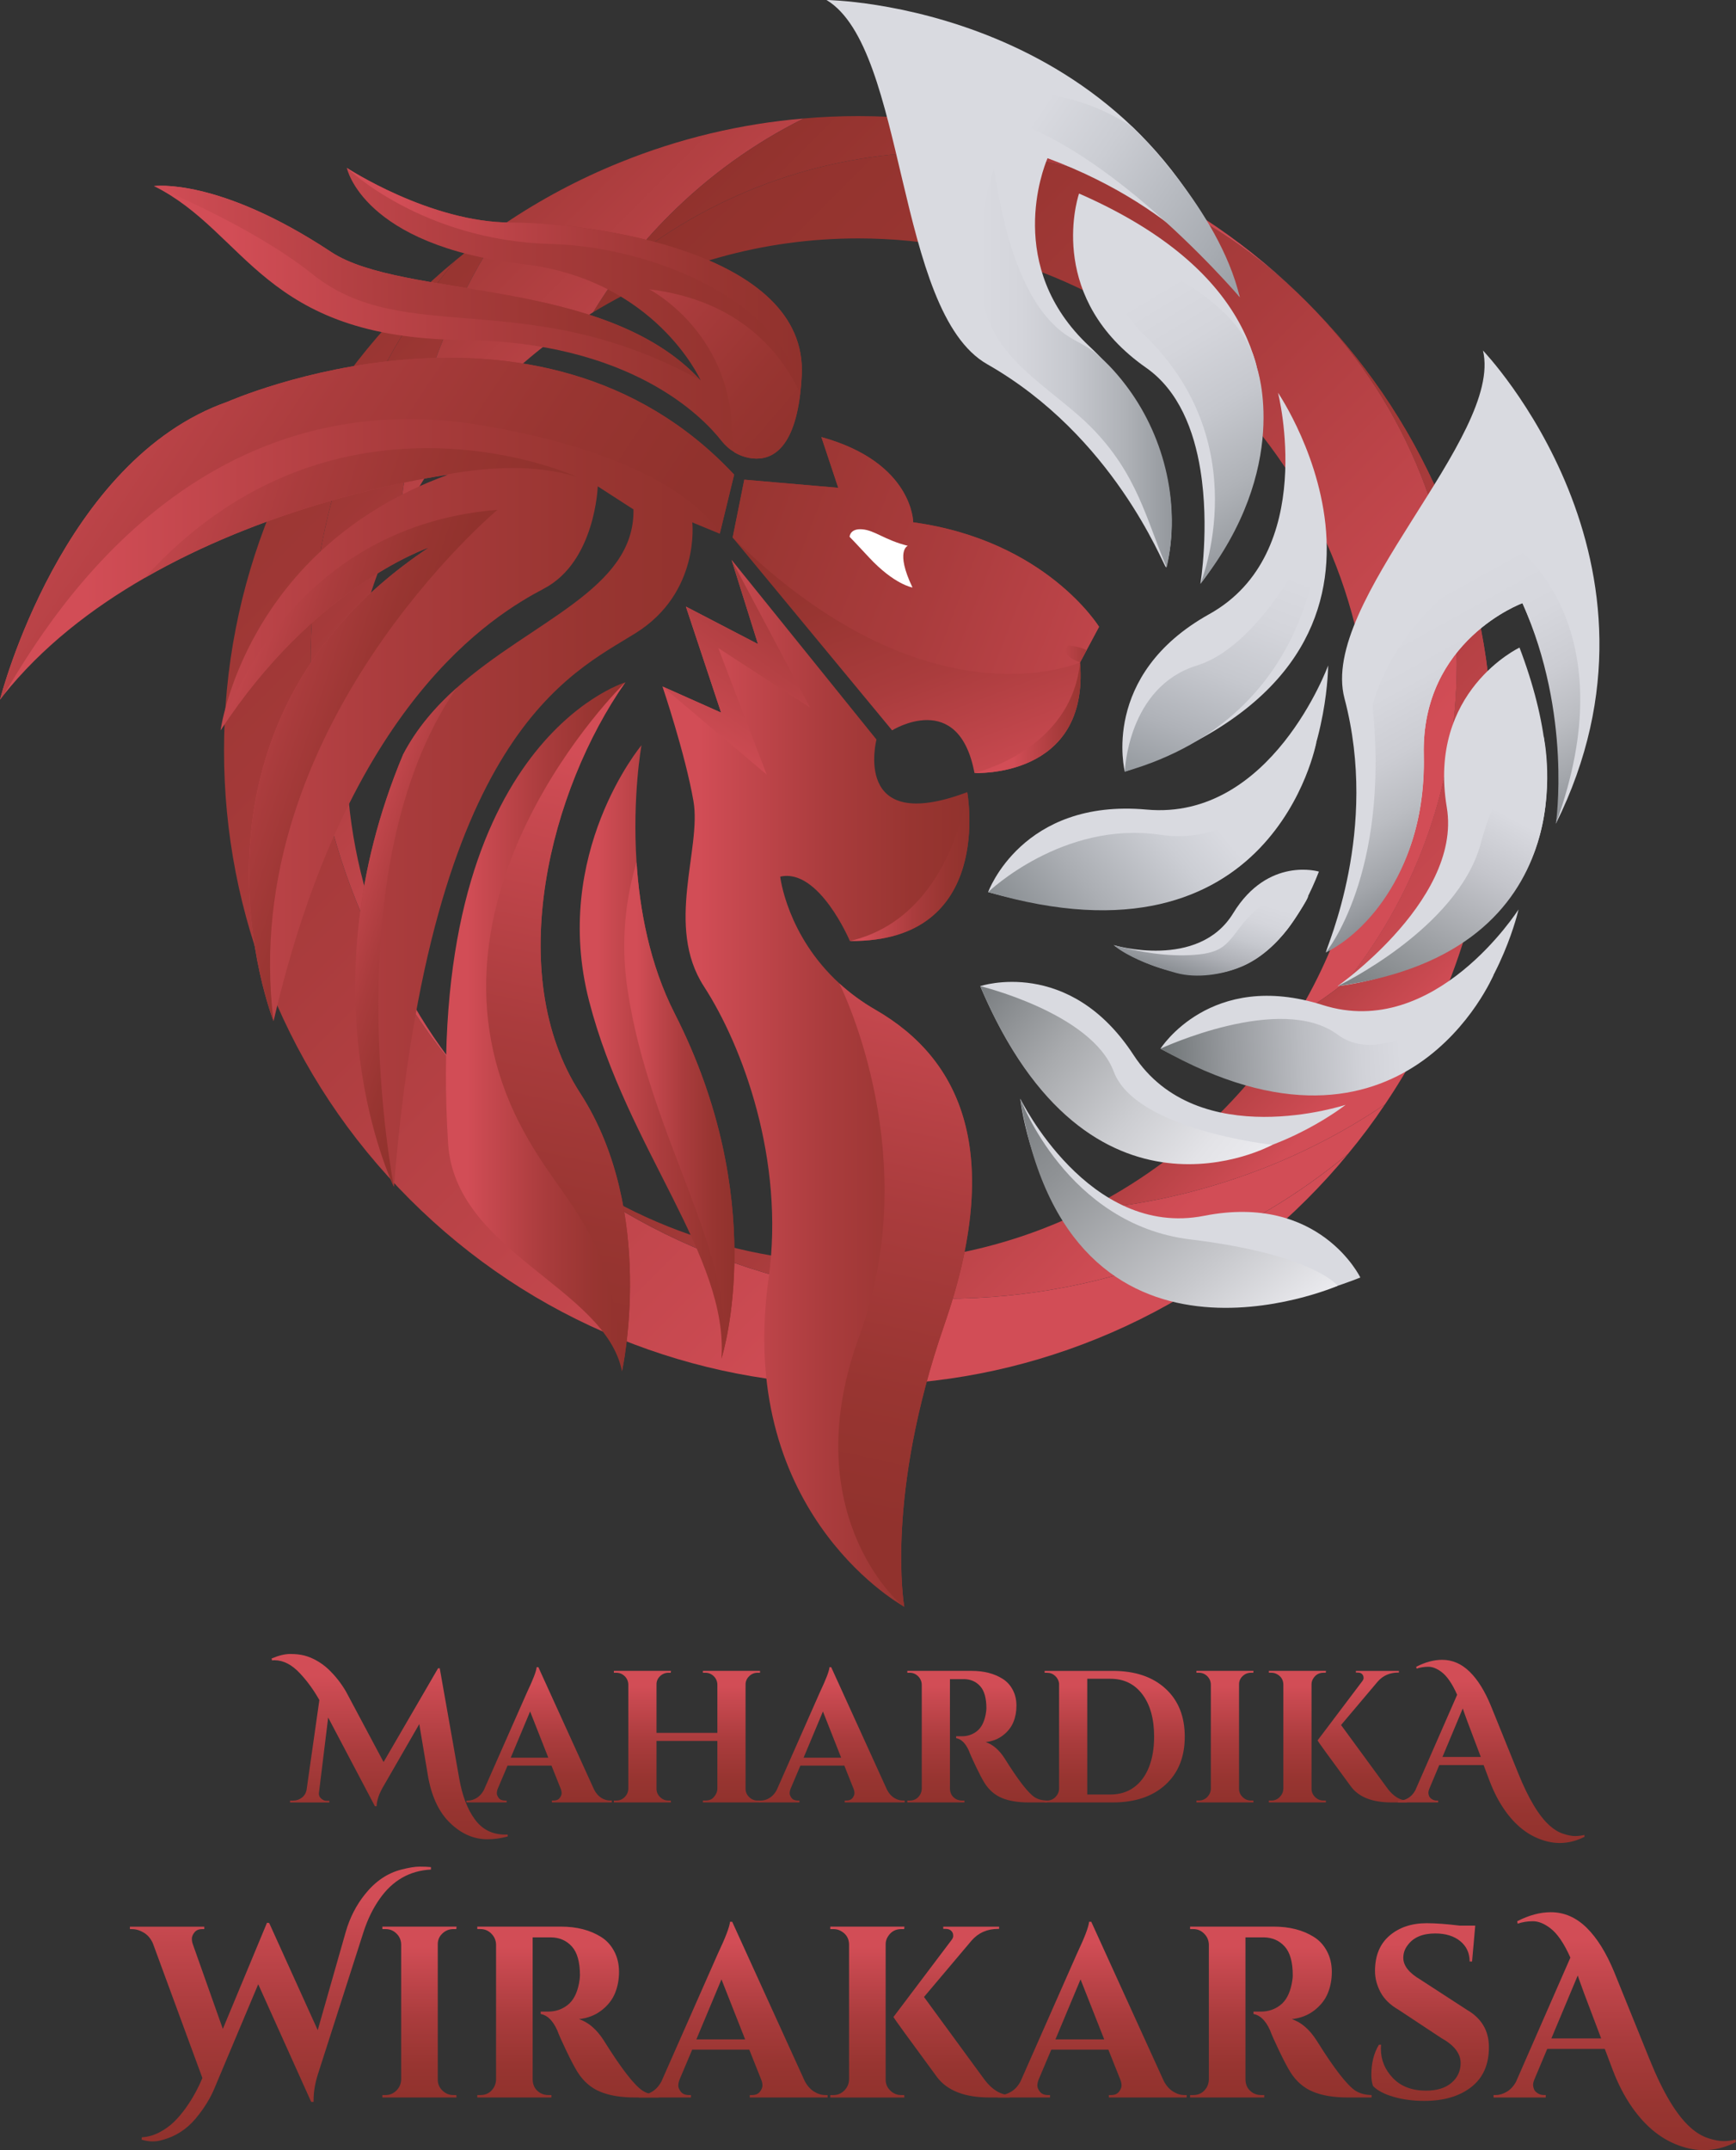 <svg width="147" height="182" viewBox="0 0 147 182" fill="none" xmlns="http://www.w3.org/2000/svg">
<rect x="0" y="0" width="147" height="182" fill="#333333" stroke="none"/>
<path d="M123.355 56.214C123.355 66.058 120.103 75.389 114.105 82.997C115.454 81.937 116.748 80.784 117.981 79.551C121.364 76.168 124.119 72.326 126.186 68.163C126.321 66.631 126.385 65.087 126.388 63.535C126.388 56.563 125.065 49.765 122.455 43.331C119.893 37.01 116.192 31.305 111.441 26.362C119.134 34.451 123.355 45.01 123.355 56.214Z" fill="url(#paint0_linear)"/>
<path d="M53.22 22.112C60.828 16.114 70.159 12.862 79.999 12.858C91.207 12.862 101.764 17.085 109.858 24.777C110.126 25.034 110.392 25.292 110.657 25.558C110.922 25.824 111.185 26.092 111.442 26.364C119.132 34.453 123.355 45.011 123.355 56.215C123.355 66.059 120.103 75.39 114.104 82.999C112.719 84.091 111.277 85.096 109.785 86.001C113.858 79.295 116.033 71.582 116.033 63.537C116.033 51.959 111.523 41.07 103.333 32.88C95.147 24.693 84.258 20.183 72.676 20.18C64.631 20.18 56.922 22.358 50.219 26.435C51.126 24.943 52.127 23.496 53.22 22.112Z" fill="url(#paint1_linear)"/>
<path d="M34.7 25.557C35.929 24.328 37.207 23.163 38.536 22.07C35.065 26.271 32.278 30.936 30.224 36.006C27.613 42.444 26.29 49.241 26.291 56.217C26.291 63.19 27.611 69.989 30.221 76.426C32.79 82.746 36.491 88.451 41.242 93.394C41.498 93.662 41.756 93.928 42.022 94.193C42.288 94.458 42.557 94.721 42.828 94.98C47.771 99.731 53.476 103.432 59.793 105.997C66.228 108.607 73.028 109.927 80.001 109.927C86.974 109.927 93.773 108.607 100.213 105.994C105.281 103.941 109.947 101.154 114.145 97.679C113.053 99.01 111.889 100.286 110.659 101.515C105.534 106.64 99.557 110.612 92.891 113.314C86.456 115.924 79.652 117.247 72.68 117.247C65.707 117.247 58.909 115.924 52.474 113.314C45.809 110.612 39.829 106.641 34.7 101.515C29.576 96.39 25.607 90.41 22.903 83.744C20.293 77.309 18.97 70.512 18.97 63.539C18.966 56.565 20.293 49.764 22.903 43.327C25.605 36.661 29.576 30.682 34.7 25.557Z" fill="url(#paint2_linear)"/>
<path d="M123.355 56.214C123.355 66.058 120.103 75.389 114.105 82.997C115.454 81.937 116.748 80.784 117.981 79.551C121.364 76.168 124.119 72.326 126.186 68.163C126.321 66.631 126.385 65.087 126.388 63.535C126.388 56.563 125.065 49.765 122.455 43.331C119.893 37.01 116.192 31.305 111.441 26.362C119.134 34.451 123.355 45.01 123.355 56.214Z" fill="url(#paint3_linear)"/>
<path d="M42.826 94.978C50.915 102.668 61.47 106.894 72.678 106.891C79.475 106.891 86.031 105.34 91.945 102.403C97.305 101.951 102.528 100.695 107.531 98.67C110.97 97.278 114.226 95.546 117.272 93.486C116.304 94.934 115.259 96.329 114.141 97.677C109.944 101.15 105.279 103.939 100.209 105.992C93.771 108.603 86.97 109.925 79.998 109.925C73.025 109.925 66.226 108.605 59.789 105.995C53.476 103.43 47.771 99.727 42.826 94.978Z" fill="url(#paint4_linear)"/>
<path d="M38.536 22.07C39.885 20.952 41.279 19.907 42.727 18.939C40.671 21.989 38.939 25.243 37.547 28.684C35.515 33.692 34.264 38.92 33.811 44.285C30.874 50.192 29.323 56.743 29.323 63.534C29.323 74.745 33.55 85.298 41.242 93.392C36.491 88.449 32.791 82.744 30.222 76.424C27.612 69.989 26.292 63.188 26.292 56.215C26.289 49.241 27.612 42.444 30.225 36.004C32.279 30.938 35.065 26.271 38.536 22.07Z" fill="url(#paint5_linear)"/>
<path d="M42.727 18.941C45.777 16.884 49.031 15.152 52.471 13.76C57.48 11.728 62.708 10.477 68.069 10.027C63.9 12.094 60.051 14.849 56.666 18.236C55.433 19.468 54.282 20.763 53.22 22.112C52.127 23.497 51.126 24.942 50.221 26.434C48.729 27.339 47.284 28.341 45.898 29.433C44.55 30.494 43.255 31.647 42.022 32.879C38.636 36.266 35.877 40.117 33.81 44.286C34.262 38.921 35.515 33.693 37.546 28.685C38.939 25.244 40.67 21.988 42.727 18.941Z" fill="url(#paint6_linear)"/>
<path d="M56.666 18.235C60.053 14.848 63.9 12.093 68.069 10.026C69.594 9.891 71.134 9.827 72.681 9.827C79.654 9.827 86.451 11.15 92.886 13.76C99.21 16.326 104.915 20.027 109.858 24.777C101.766 17.085 91.207 12.862 80 12.858C70.159 12.862 60.828 16.114 53.22 22.112C54.28 20.763 55.432 19.469 56.666 18.235Z" fill="url(#paint7_linear)"/>
<path d="M117.98 79.551C121.364 76.168 124.118 72.326 126.185 68.163C125.733 73.522 124.481 78.743 122.456 83.746C121.063 87.185 119.332 90.44 117.272 93.486C114.226 95.546 110.97 97.278 107.531 98.67C102.527 100.695 97.305 101.951 91.945 102.403C96.109 100.336 99.953 97.578 103.337 94.194C104.569 92.962 105.72 91.667 106.783 90.319C107.875 88.933 108.88 87.492 109.785 85.999C111.277 85.094 112.718 84.089 114.104 82.997C115.453 81.937 116.748 80.783 117.98 79.551Z" fill="url(#paint8_linear)"/>
<path d="M79.951 112.175C74.949 126.597 76.543 135.836 76.571 135.999C76.568 135.997 76.559 135.992 76.546 135.986C76.539 135.982 76.532 135.977 76.524 135.974C75.614 135.458 62.324 127.533 65.096 108.113C66.448 98.221 62.912 88.589 59.605 83.493C56.297 78.395 59.418 71.825 58.721 67.816C58.027 63.809 56.095 58.107 56.095 58.107L61.061 60.321L58.082 51.349L64.185 54.518L61.948 47.389L74.218 62.599C74.218 62.599 72.099 70.745 81.9 67.052C81.9 67.052 84.284 79.779 71.965 79.651C71.965 79.651 69.346 73.45 66.067 74.204C66.067 74.204 66.62 79.157 71.065 83.232C71.067 83.233 71.067 83.233 71.067 83.235C71.935 84.031 72.948 84.793 74.138 85.477C81.421 89.673 85.001 97.622 79.951 112.175Z" fill="url(#paint9_linear)"/>
<path d="M92.01 55.026L93.064 53.057C93.064 53.057 88.593 45.755 77.328 44.21C77.328 44.21 77.328 39.142 69.55 36.994L70.979 41.29L63.024 40.602L62.039 45.498L75.541 61.82C75.541 61.82 81.174 58.297 82.516 65.428C82.516 65.428 92.26 65.942 91.456 56.065V56.063L92.01 55.026ZM73.007 44.803C74.074 44.886 74.897 45.705 76.87 46.199C76.87 46.199 75.781 46.61 77.267 49.731C77.267 49.731 75.727 49.485 73.587 47.184C72.463 45.975 72.065 45.56 71.942 45.439C71.95 45.319 72.046 44.727 73.007 44.803Z" fill="url(#paint10_linear)"/>
<path d="M79.952 112.175C74.95 126.597 76.543 135.836 76.572 135.999C76.568 135.997 76.56 135.992 76.546 135.986C76.54 135.982 76.533 135.977 76.525 135.974C75.872 135.584 67.38 127.776 72.76 113.105C78.257 98.108 71.484 84.085 71.067 83.233C71.936 84.029 72.949 84.791 74.139 85.476C81.422 89.673 85.001 97.622 79.952 112.175Z" fill="url(#paint11_linear)"/>
<path d="M52.669 116.069C51.249 108.975 38.511 105.993 37.943 96.771C35.83 63.11 52.701 57.833 52.949 57.759H52.95C52.95 57.759 52.95 57.759 52.95 57.761C46.566 66.841 42.594 82.445 49.12 92.518C55.649 102.589 52.669 116.069 52.669 116.069Z" fill="url(#paint12_linear)"/>
<path d="M52.669 116.069C52.01 103.779 47.738 102.331 44.043 95.186C34.219 76.193 52.684 57.978 52.951 57.757H52.953C52.953 57.757 52.953 57.757 52.953 57.758C46.568 66.839 42.596 82.443 49.122 92.516C55.65 102.589 52.669 116.069 52.669 116.069Z" fill="url(#paint13_linear)"/>
<path d="M61.094 114.986C61.09 115.001 61.087 115.009 61.087 115.009C61.713 106.406 53.113 97.245 49.885 84.738C46.656 72.232 54.318 63.083 54.318 63.083C54.318 63.083 53.538 67.397 53.9 72.981C54.158 76.973 55.001 81.614 57.132 85.793C65.14 101.505 61.289 114.363 61.094 114.986Z" fill="url(#paint14_linear)"/>
<path d="M61.094 114.985C62.604 106.5 55.026 96.492 53.131 83.726C52.525 79.646 52.99 76.022 53.9 72.981C54.158 76.973 55.001 81.614 57.132 85.793C65.14 101.505 61.289 114.363 61.094 114.985Z" fill="url(#paint15_linear)"/>
<path d="M67.891 31.775C67.862 32.329 67.819 32.84 67.763 33.316C67.763 33.321 67.761 33.324 67.761 33.327C67.151 38.435 65.012 39.061 63.413 38.756C62.978 38.672 62.57 38.515 62.201 38.294C61.773 38.041 61.395 37.706 61.089 37.314C59.474 35.253 53.357 28.919 39.176 28.776C22.231 28.604 20.942 19.704 13.045 15.751C13.045 15.751 18.43 14.973 28.029 21.321C34.14 25.362 51.208 23.379 59.327 32.194C59.328 32.198 59.33 32.198 59.33 32.2C59.271 32.065 55.454 23.654 44.26 22.349C30.692 20.766 29.367 14.208 29.367 14.208C29.367 14.208 36.414 18.836 43.281 18.836C50.144 18.837 68.427 21.322 67.891 31.775Z" fill="url(#paint16_linear)"/>
<path d="M67.891 31.775C67.862 32.33 67.819 32.84 67.763 33.316C67.763 33.321 67.761 33.324 67.761 33.328C67.76 33.318 67.758 33.311 67.756 33.301C66.517 25.488 55.171 20.871 46.663 20.652C35.717 20.37 29.364 14.21 29.364 14.21C29.364 14.21 36.411 18.838 43.278 18.838C50.144 18.838 68.427 21.323 67.891 31.775Z" fill="url(#paint17_linear)"/>
<path d="M59.33 32.202C44.611 24.068 34.3 29.49 26.469 23.215C21.301 19.073 13.045 15.752 13.045 15.752C13.045 15.752 18.43 14.975 28.029 21.322C34.14 25.363 51.208 23.38 59.327 32.196C59.328 32.201 59.33 32.202 59.33 32.202Z" fill="url(#paint18_linear)"/>
<path d="M67.762 33.315C67.762 33.321 67.761 33.324 67.761 33.327C67.15 38.435 65.011 39.061 63.413 38.756C62.978 38.671 62.57 38.515 62.201 38.294C62.086 37.78 62.014 37.157 61.99 36.409C61.732 27.946 54.972 24.488 54.972 24.488C62.649 25.421 66.171 29.892 67.757 33.3C67.759 33.305 67.761 33.31 67.762 33.315Z" fill="url(#paint19_linear)"/>
<path d="M60.947 45.176L58.621 44.219C58.621 44.219 59.307 50.158 53.833 53.584C48.361 57.009 36.475 62.033 33.355 100.447L33.351 100.441C33.181 100.088 25.598 84.251 34.13 63.871C35.287 61.649 36.882 59.82 38.665 58.227C45.021 52.552 53.774 49.871 53.639 43.118L50.616 41.166C50.616 41.166 50.414 47.526 46.076 49.814C41.737 52.102 29.423 59.498 23.164 86.431C23.164 86.431 13.354 61.632 36.315 46.345C36.02 46.446 26.546 49.782 18.681 61.807C18.679 61.809 18.679 61.811 18.679 61.811C18.679 61.811 20.704 46.461 37.918 40.188C37.871 40.195 37.463 40.249 36.758 40.368C33.222 40.963 22.226 43.172 12.246 48.921C7.792 51.486 3.54 54.757 0.243 58.906C0.162 59.009 0.081 59.11 0 59.215C0.079 58.903 5.245 38.917 19.278 34.004C19.278 34.004 45.54 22.399 62.164 40.179L60.947 45.176Z" fill="url(#paint20_linear)"/>
<path d="M62.166 40.173L60.947 45.177C60.947 45.177 57.874 38.735 40.181 35.9C14.436 32.039 2.399 55.699 0.244 58.902C0.138 59.059 0.057 59.165 0 59.214C0.002 59.212 0.002 59.212 0.002 59.21C0.081 58.898 5.246 38.913 19.279 34C19.281 33.998 45.544 22.393 62.166 40.173Z" fill="url(#paint21_linear)"/>
<path d="M48.844 40.374C45.376 39.27 41.143 39.464 36.761 40.364C33.224 40.959 22.229 43.168 12.249 48.917C28.543 30.895 49.274 40.511 48.844 40.374Z" fill="url(#paint22_linear)"/>
<path d="M23.165 86.43C23.165 86.43 13.355 61.631 36.317 46.344C36.022 46.445 26.547 49.781 18.683 61.806C18.777 61.557 23.873 44.619 42.124 43.152C42.126 43.151 20.063 61.618 23.165 86.43Z" fill="url(#paint23_linear)"/>
<path d="M38.667 58.227C28.073 73.554 33.354 100.448 33.354 100.448L33.351 100.441C33.181 100.089 25.598 84.252 34.13 63.872C35.288 61.65 36.883 59.821 38.667 58.227Z" fill="url(#paint24_linear)"/>
<path d="M71.968 79.649C80.564 77.667 81.903 67.051 81.903 67.051C81.903 67.051 84.286 79.777 71.968 79.649Z" fill="url(#paint25_linear)"/>
<path d="M82.515 65.427C82.515 65.427 90.708 63.546 91.455 56.062C92.259 65.942 82.515 65.427 82.515 65.427Z" fill="url(#paint26_linear)"/>
<path d="M77.328 44.21C77.328 44.21 77.328 39.142 69.55 36.994L70.979 41.29L63.024 40.602L62.039 45.498C78.512 61.709 91.289 56.137 91.454 56.065C91.454 56.065 91.454 56.066 91.456 56.065V56.063L92.012 55.024L93.066 53.055C93.064 53.057 88.593 45.755 77.328 44.21Z" fill="url(#paint27_linear)"/>
<path d="M73.587 47.183C72.462 45.974 72.064 45.559 71.941 45.438C71.951 45.319 72.048 44.727 73.007 44.803C74.074 44.885 74.897 45.705 76.869 46.199C76.869 46.199 75.78 46.61 77.267 49.73C77.267 49.73 75.726 49.484 73.587 47.183Z" fill="white"/>
<path d="M60.824 54.856L64.922 65.568L56.095 58.106L61.061 60.318L58.082 51.346L64.185 54.517L61.948 47.388L68.589 59.888L60.824 54.856Z" fill="url(#paint28_linear)"/>
<path d="M92.011 55.026L91.455 56.065V56.067C91.453 56.068 91.453 56.067 91.453 56.067C89.551 55.364 90.472 54.639 90.472 54.639C91.158 54.701 91.655 54.851 92.011 55.026Z" fill="url(#paint29_linear)"/>
<path d="M113.266 83.467C113.267 83.466 113.271 83.464 113.274 83.462C113.414 83.363 115.73 81.714 118.021 79.202C120.623 76.353 123.19 72.395 122.511 68.338C120.862 58.498 128.668 54.815 128.668 54.815C128.737 54.993 128.801 55.172 128.867 55.347C138.301 81.102 113.266 83.467 113.266 83.467Z" fill="#D9DAE0"/>
<path d="M98.267 88.766C98.267 88.766 102.496 82.048 112.003 85.071C121.51 88.092 128.585 76.981 128.585 76.981C128.585 76.981 123.109 101.874 98.267 88.766Z" fill="#D9DAE0"/>
<path d="M83.006 83.471C83.006 83.471 90.531 80.942 95.984 89.296C101.436 97.649 113.945 93.517 113.945 93.517C113.945 93.517 93.957 109.335 83.006 83.471Z" fill="#D9DAE0"/>
<path d="M131.746 69.723C131.8 69.507 133.649 62.001 129.138 51.552C129.065 51.386 128.993 51.22 128.918 51.053C128.918 51.053 120.332 54.203 120.562 63.885C120.858 76.254 112.271 80.615 112.271 80.615C112.326 80.112 116.802 70.287 113.847 59.112C111.686 50.94 127.313 36.963 125.575 29.67C125.574 29.672 142.773 47.574 131.746 69.723Z" fill="#D9DAE0"/>
<path d="M115.19 108.136C115.19 108.136 111.748 100.983 101.96 102.912C92.171 104.841 86.397 92.999 86.397 92.999C86.397 92.999 89.026 118.353 115.19 108.136Z" fill="#D9DAE0"/>
<path d="M111.682 73.776C111.682 73.776 107.371 72.471 104.422 77.301C101.474 82.131 94.311 80.003 94.311 80.003C94.311 80.003 105.914 88.63 111.682 73.776Z" fill="#D9DAE0"/>
<path d="M101.646 49.415C101.646 49.415 102.439 44.654 101.648 39.785C101.65 39.78 101.648 39.773 101.646 39.77C101.107 36.442 99.826 33.07 97.051 31.128C88.758 25.332 91.116 17.184 91.354 16.438C91.366 16.4 91.371 16.382 91.371 16.382C118.731 28.367 101.646 49.415 101.646 49.415Z" fill="#D9DAE0"/>
<path d="M95.248 65.315C95.248 65.315 93.129 57.144 102.397 51.983C111.666 46.823 108.219 33.245 108.219 33.245C108.219 33.245 123.503 55.632 95.248 65.315Z" fill="#D9DAE0"/>
<path d="M83.674 75.51C83.674 75.51 86.528 67.566 97.093 68.527C107.657 69.49 112.463 56.33 112.463 56.33C112.463 56.33 112.472 83.437 83.674 75.51Z" fill="#D9DAE0"/>
<path d="M88.679 13.451C88.346 14.244 85.065 22.592 92.22 29.288C101.827 38.279 98.741 48.045 98.741 48.045C98.4 47.629 94.28 36.915 83.597 30.831C75.786 26.384 76.816 4.114 69.988 0C69.988 0 96.387 0.283 104.98 25.156C104.98 25.156 100.568 17.794 88.705 13.391C88.705 13.391 88.696 13.411 88.679 13.451Z" fill="#D9DAE0"/>
<path d="M95.247 65.315C95.247 65.315 95.463 58.153 101.352 56.331C107.242 54.51 111.683 44.38 111.683 44.38C111.683 44.38 112.148 60.475 95.247 65.315Z" fill="url(#paint30_linear)"/>
<path d="M98.791 48.023C97.087 44.102 96.35 40.107 92.301 36.071C89.753 33.533 85.977 31.411 84.246 28.233C82.327 24.715 82.777 21.056 83.44 17.103C83.598 16.154 83.836 15.218 84.153 14.31C84.612 16.882 85.075 19.472 85.974 21.926C86.801 24.189 87.975 26.556 89.903 28.08C90.817 28.803 91.884 29.155 92.783 29.899C93.83 30.764 94.752 31.809 95.551 32.901C98.682 37.182 99.983 42.829 98.791 48.023Z" fill="url(#paint31_linear)"/>
<path d="M104.98 25.156C104.98 25.156 91.564 9.427 81.624 9.55C81.624 9.55 87.341 5.304 95.895 10.741C95.895 10.739 103.238 17.759 104.98 25.156Z" fill="url(#paint32_linear)"/>
<path d="M101.646 49.414C101.646 49.414 106.657 37.283 96.471 27.957C96.471 27.957 92.094 22.926 93.301 20.839C93.301 20.839 104.995 24.153 106.439 31.146C106.439 31.146 109.398 39.581 101.646 49.414Z" fill="url(#paint33_linear)"/>
<path d="M83.674 75.51C83.674 75.51 89.991 69.437 98.268 70.661C106.546 71.885 111.469 62.813 111.469 62.813C111.469 62.813 107.856 82.622 83.674 75.51Z" fill="url(#paint34_linear)"/>
<path d="M94.31 80.002C96.474 80.596 98.841 80.987 101.085 80.826C101.731 80.781 102.381 80.693 102.985 80.445C104.025 80.017 104.587 78.964 105.273 78.142C106.065 77.193 107.031 76.329 108.172 75.828C108.997 75.467 110.012 75.329 110.758 75.831C110.92 75.941 109.256 78.343 109.089 78.562C108.054 79.913 106.728 81.16 105.114 81.829C103.487 82.505 101.329 82.833 99.606 82.359C98.158 81.959 96.697 81.469 95.382 80.732C95.006 80.52 94.638 80.284 94.31 80.002Z" fill="url(#paint35_linear)"/>
<path d="M112.27 80.615C112.27 80.615 117.701 74.094 116.228 59.737C116.228 59.737 117.996 51.148 128.585 46.484C128.585 46.484 137.812 53.199 131.745 69.721C131.745 69.721 133.14 60.529 128.917 51.053C128.917 51.053 120.353 54.165 120.561 63.884C120.77 73.605 115.55 79.037 112.27 80.615Z" fill="url(#paint36_linear)"/>
<path d="M113.274 83.462C113.274 83.462 123.433 78.617 125.382 71.41C127.331 64.203 130.713 62.342 130.713 62.342C130.713 62.342 134.766 80.515 113.274 83.462Z" fill="url(#paint37_linear)"/>
<path d="M98.267 88.765C98.267 88.765 108.461 84.003 113.266 87.575C118.07 91.149 126.485 82.492 126.485 82.492C126.485 82.492 118.971 100.472 98.267 88.765Z" fill="url(#paint38_linear)"/>
<path d="M83.006 83.471C83.006 83.471 92.457 85.758 94.31 90.708C96.164 95.659 107.744 96.902 107.744 96.902C107.744 96.902 92.248 105.464 83.006 83.471Z" fill="url(#paint39_linear)"/>
<path d="M86.398 92.999C86.398 92.999 90.33 103.645 100.794 104.911C111.258 106.177 113.273 108.836 113.273 108.836C113.273 108.836 90.556 118.72 86.398 92.999Z" fill="url(#paint40_linear)"/>
<path d="M23 140.381C23.604 140.126 24.13 140 24.575 140C25.02 140 25.412 140.043 25.752 140.128C26.091 140.212 26.439 140.353 26.793 140.55C27.148 140.747 27.48 140.987 27.788 141.274C28.381 141.837 28.886 142.474 29.299 143.183L32.48 149.148L37.094 141.211H37.236L38.89 150.563C39.145 152.005 39.584 153.152 40.209 154C40.835 154.86 41.694 155.288 42.787 155.288C42.86 155.288 42.929 155.288 42.993 155.288V155.447C42.409 155.607 41.837 155.685 41.276 155.685C40.131 155.685 39.085 155.235 38.143 154.334C37.231 153.474 36.61 152.219 36.281 150.565L35.502 145.937L32.512 151.123C32.109 151.791 31.902 152.378 31.891 152.889H31.748L27.788 145.381L27.009 151.744C26.977 151.988 27.082 152.185 27.328 152.333C27.424 152.397 27.523 152.429 27.63 152.429H27.886V152.572H24.562V152.412H24.817C25.093 152.412 25.339 152.33 25.556 152.166C25.774 152.001 25.909 151.776 25.962 151.491L27.043 143.902C26.566 143.054 26.02 142.301 25.404 141.644C24.715 140.903 23.995 140.531 23.24 140.531C23.167 140.531 23.098 140.537 23.034 140.548L23 140.381Z" fill="url(#paint41_linear)"/>
<path d="M51.663 152.407H51.806V152.566H46.731V152.407H46.873C47.106 152.407 47.279 152.336 47.389 152.193C47.5 152.05 47.556 151.915 47.556 151.787C47.556 151.66 47.53 151.532 47.478 151.406L46.699 149.451H42.977L42.149 151.406C42.096 151.543 42.07 151.675 42.07 151.797C42.07 151.919 42.127 152.052 42.237 152.195C42.348 152.337 42.526 152.409 42.77 152.409H42.898V152.568H39.493V152.409H39.636C39.88 152.409 40.124 152.336 40.368 152.185C40.612 152.037 40.813 151.814 40.972 151.517L44.647 143.199C45.147 142.149 45.411 141.455 45.443 141.115H45.586L50.31 151.487C50.469 151.795 50.67 152.026 50.914 152.18C51.16 152.33 51.41 152.407 51.663 152.407ZM43.249 148.781H46.43L44.888 144.867L43.249 148.781Z" fill="url(#paint42_linear)"/>
<path d="M59.727 152.407C60.003 152.407 60.215 152.337 60.364 152.2C60.608 151.956 60.735 151.697 60.745 151.422V147.366H55.591V151.407C55.591 151.682 55.692 151.919 55.893 152.114C56.094 152.311 56.332 152.409 56.608 152.409H56.8L56.816 152.568H51.981V152.409H52.188C52.464 152.409 52.7 152.311 52.895 152.114C53.091 151.917 53.196 151.682 53.205 151.407V142.577C53.194 142.302 53.091 142.069 52.895 141.877C52.698 141.686 52.464 141.59 52.188 141.59H51.981V141.431H56.816L56.8 141.59H56.608C56.332 141.59 56.094 141.686 55.893 141.877C55.692 142.069 55.591 142.302 55.591 142.577V146.68H60.745V142.577C60.733 142.302 60.63 142.069 60.435 141.877C60.238 141.686 60.003 141.59 59.727 141.59H59.521V141.431H64.356V141.59H64.15C63.874 141.59 63.635 141.688 63.434 141.885C63.234 142.082 63.132 142.317 63.132 142.592V151.405C63.132 151.681 63.234 151.917 63.434 152.112C63.635 152.309 63.874 152.407 64.15 152.407H64.356V152.566H59.521V152.407H59.727Z" fill="url(#paint43_linear)"/>
<path d="M76.46 152.407H76.603V152.566H71.528V152.407H71.67C71.903 152.407 72.076 152.336 72.186 152.193C72.297 152.05 72.353 151.915 72.353 151.787C72.353 151.66 72.327 151.532 72.275 151.406L71.496 149.451H67.774L66.946 151.406C66.893 151.543 66.867 151.675 66.867 151.797C66.867 151.919 66.923 152.052 67.034 152.195C67.145 152.337 67.323 152.409 67.567 152.409H67.695V152.568H64.29V152.409H64.433C64.677 152.409 64.921 152.336 65.165 152.185C65.409 152.037 65.609 151.814 65.769 151.517L69.444 143.199C69.943 142.149 70.208 141.455 70.24 141.115H70.382L75.107 151.487C75.266 151.795 75.467 152.026 75.711 152.18C75.957 152.33 76.207 152.407 76.46 152.407ZM68.046 148.781H71.227L69.684 144.867L68.046 148.781Z" fill="url(#paint44_linear)"/>
<path d="M81.169 142.133H80.486C80.466 142.133 80.449 142.133 80.439 142.133V151.407C80.451 151.799 80.62 152.09 80.948 152.281C81.108 152.366 81.276 152.409 81.457 152.409H81.663V152.568H76.828V152.409H77.035C77.416 152.409 77.708 152.244 77.909 151.915C77.994 151.767 78.043 151.602 78.052 151.422V142.592C78.041 142.317 77.937 142.08 77.742 141.885C77.545 141.69 77.311 141.59 77.035 141.59H76.828V141.431H82.284C83.313 141.431 84.182 141.654 84.893 142.099C85.254 142.322 85.541 142.632 85.753 143.03C85.965 143.428 86.07 143.878 86.07 144.381C86.07 144.884 85.982 145.35 85.807 145.774C85.633 146.198 85.34 146.57 84.933 146.887C84.523 147.204 84.034 147.396 83.461 147.459C84.077 147.66 84.617 148.128 85.083 148.86C86.228 150.695 87.076 151.786 87.628 152.137C87.904 152.306 88.247 152.398 88.662 152.407V152.566H87.102C86.201 152.566 85.449 152.443 84.844 152.193C84.24 151.943 83.746 151.517 83.365 150.913C83.174 150.605 82.93 150.141 82.633 149.52C82.337 148.901 82.14 148.458 82.044 148.191C81.757 147.555 81.397 147.2 80.963 147.125V146.966H81.457C81.933 146.966 82.356 146.823 82.722 146.536C83.088 146.249 83.334 145.783 83.461 145.136C83.504 144.912 83.525 144.738 83.525 144.61C83.525 143.741 83.35 143.112 82.999 142.726C82.65 142.339 82.198 142.14 81.648 142.129C81.541 142.133 81.382 142.133 81.169 142.133Z" fill="url(#paint45_linear)"/>
<path d="M98.683 142.926C99.776 143.922 100.322 145.279 100.322 146.999C100.322 148.718 99.776 150.075 98.683 151.072C97.591 152.068 96.106 152.567 94.23 152.567H88.456V152.408H88.662C88.938 152.408 89.175 152.31 89.37 152.113C89.565 151.916 89.67 151.682 89.68 151.406V142.498C89.648 142.242 89.537 142.029 89.346 141.854C89.154 141.679 88.927 141.591 88.662 141.591H88.456V141.432H94.23C96.106 141.432 97.591 141.929 98.683 142.926ZM94.023 151.897C94.787 151.897 95.448 151.698 96.003 151.301C96.559 150.903 96.987 150.336 97.283 149.598C97.58 148.861 97.728 147.995 97.728 146.997C97.728 145.491 97.396 144.298 96.733 143.417C96.071 142.537 95.166 142.098 94.021 142.098H92.065V151.895H94.023V151.897Z" fill="url(#paint46_linear)"/>
<path d="M101.514 152.407C101.79 152.407 102.026 152.309 102.222 152.112C102.417 151.915 102.522 151.68 102.531 151.405V142.576C102.52 142.3 102.417 142.067 102.222 141.875C102.025 141.684 101.79 141.588 101.514 141.588H101.308V141.429H106.143L106.128 141.588H105.936C105.66 141.588 105.422 141.684 105.221 141.875C105.02 142.067 104.919 142.3 104.919 142.576V151.405C104.919 151.68 105.02 151.917 105.221 152.112C105.422 152.309 105.66 152.407 105.936 152.407H106.128L106.143 152.566H101.308V152.407H101.514Z" fill="url(#paint47_linear)"/>
<path d="M107.654 152.407C107.93 152.407 108.166 152.309 108.361 152.112C108.556 151.915 108.662 151.68 108.671 151.405V142.576C108.66 142.194 108.485 141.907 108.145 141.716C107.997 141.631 107.832 141.588 107.652 141.588H107.445V141.429H112.28L112.265 141.588H112.074C111.693 141.588 111.4 141.753 111.199 142.082C111.103 142.23 111.057 142.395 111.057 142.576V151.405C111.057 151.68 111.158 151.917 111.359 152.112C111.56 152.309 111.798 152.407 112.074 152.407H112.265L112.28 152.566H107.445V152.407H107.654ZM119.139 152.566H117.834C116.222 152.566 115.083 152.127 114.414 151.247C112.517 148.67 111.567 147.36 111.567 147.319L115.338 142.324C115.422 142.219 115.465 142.123 115.465 142.037C115.465 141.952 115.45 141.877 115.418 141.813C115.334 141.654 115.186 141.575 114.974 141.575H114.814V141.432H118.457V141.575H118.393C117.682 141.575 117.106 141.83 116.659 142.339L113.557 146.014L117.517 151.421C118.005 152.058 118.545 152.386 119.139 152.407V152.566Z" fill="url(#paint48_linear)"/>
<path d="M134.17 155.478C133.014 156.061 131.843 156.155 130.655 155.765C129.394 155.361 128.305 154.504 127.395 153.188C126.907 152.488 126.488 151.677 126.137 150.753L125.628 149.402H121.875L121.032 151.407C120.979 151.544 120.953 151.656 120.953 151.741C120.953 151.825 120.972 151.919 121.009 152.018C121.047 152.12 121.126 152.21 121.248 152.289C121.37 152.368 121.505 152.409 121.653 152.409H121.781V152.568H118.376V152.409H118.519C118.763 152.409 119.003 152.338 119.243 152.195C119.481 152.052 119.68 151.836 119.84 151.551L123.387 143.454C122.974 142.521 122.533 141.879 122.068 141.528C121.676 141.232 121.302 141.083 120.947 141.083C120.593 141.083 120.26 141.136 119.953 141.243L119.921 141.083C120.685 140.691 121.417 140.494 122.117 140.494C122.986 140.494 123.767 140.834 124.455 141.511C125.135 142.18 125.734 143.144 126.253 144.406L128.56 150.1C129.429 152.253 130.321 153.732 131.233 154.539C131.605 154.868 131.986 155.097 132.378 155.222C132.77 155.35 133.102 155.414 133.373 155.414C133.643 155.414 133.906 155.382 134.161 155.318L134.17 155.478ZM122.145 148.717H125.39L124.277 145.774C124.224 145.626 124.149 145.421 124.054 145.162C123.958 144.903 123.894 144.719 123.862 144.614L122.145 148.717Z" fill="url(#paint49_linear)"/>
<path d="M33.991 158.248C34.625 158.083 35.14 158 35.54 158C35.939 158 36.256 158.013 36.49 158.041V158.248C34.687 158.343 33.241 159.17 32.152 160.726C31.587 161.525 31.132 162.455 30.788 163.514L26.905 175.619C26.671 176.377 26.555 177.08 26.555 177.727C26.555 177.796 26.555 177.858 26.555 177.912H26.349L21.866 167.956L18.189 176.693C17.817 177.603 17.272 178.484 16.557 179.337C15.787 180.247 14.849 180.845 13.749 181.135C13.486 181.218 13.213 181.259 12.922 181.259C12.633 181.259 12.324 181.21 11.992 181.115L12.012 180.908C12.523 180.88 13.014 180.743 13.49 180.496C13.964 180.248 14.381 179.948 14.741 179.598C15.099 179.247 15.444 178.837 15.774 178.37C16.31 177.612 16.765 176.785 17.137 175.891L12.943 164.487C12.762 164.088 12.509 163.788 12.178 163.589C11.848 163.391 11.51 163.289 11.165 163.289H11V163.083H17.3V163.289H17.114C16.826 163.289 16.608 163.383 16.464 163.569C16.319 163.754 16.246 163.931 16.246 164.096C16.246 164.261 16.274 164.42 16.329 164.57L18.869 171.738L22.608 162.751L22.794 162.772L26.904 171.841L29.279 163.516C29.624 162.318 30.168 161.257 30.91 160.334C31.78 159.245 32.806 158.549 33.991 158.248Z" fill="url(#paint50_linear)"/>
<path d="M32.648 177.335C33.006 177.335 33.312 177.207 33.567 176.952C33.822 176.697 33.955 176.392 33.97 176.033V164.568C33.957 164.21 33.822 163.906 33.567 163.659C33.312 163.411 33.006 163.287 32.648 163.287H32.38V163.081H38.659L38.639 163.287H38.391C38.033 163.287 37.724 163.411 37.461 163.659C37.199 163.906 37.069 164.21 37.069 164.568V176.033C37.069 176.392 37.2 176.697 37.461 176.952C37.722 177.207 38.033 177.335 38.391 177.335H38.639L38.659 177.541H32.38V177.335H32.648Z" fill="url(#paint51_linear)"/>
<path d="M46.055 163.99H45.166C45.138 163.99 45.117 163.99 45.104 163.99V176.033C45.117 176.543 45.339 176.922 45.764 177.17C45.971 177.28 46.192 177.335 46.426 177.335H46.694V177.541H40.415V177.335H40.683C41.178 177.335 41.557 177.121 41.819 176.693C41.93 176.5 41.992 176.286 42.005 176.052V164.587C41.992 164.228 41.857 163.923 41.602 163.668C41.347 163.413 41.041 163.285 40.683 163.285H40.415V163.079H47.501C48.836 163.079 49.966 163.368 50.889 163.947C51.357 164.236 51.729 164.639 52.004 165.157C52.28 165.672 52.417 166.259 52.417 166.912C52.417 167.566 52.302 168.168 52.075 168.719C51.849 169.27 51.47 169.752 50.939 170.165C50.409 170.577 49.773 170.826 49.029 170.909C49.827 171.171 50.529 171.777 51.136 172.728C52.623 175.111 53.725 176.528 54.442 176.984C54.8 177.205 55.248 177.321 55.784 177.335V177.541H53.759C52.589 177.541 51.611 177.38 50.827 177.055C50.041 176.733 49.402 176.178 48.905 175.392C48.657 174.993 48.34 174.391 47.954 173.585C47.568 172.778 47.313 172.205 47.189 171.86C46.818 171.033 46.349 170.571 45.785 170.476V170.27H46.424C47.045 170.27 47.592 170.084 48.067 169.713C48.541 169.341 48.862 168.736 49.027 167.894C49.081 167.605 49.109 167.378 49.109 167.212C49.109 166.083 48.882 165.267 48.427 164.763C47.973 164.26 47.386 164.002 46.672 163.988C46.537 163.99 46.331 163.99 46.055 163.99Z" fill="url(#paint52_linear)"/>
<path d="M69.893 177.335H70.079V177.541H63.488V177.335H63.674C63.976 177.335 64.201 177.241 64.345 177.056C64.489 176.87 64.562 176.694 64.562 176.529C64.562 176.364 64.529 176.199 64.459 176.034L63.447 173.493H58.613L57.539 176.034C57.469 176.214 57.436 176.383 57.436 176.54C57.436 176.697 57.509 176.87 57.653 177.056C57.798 177.241 58.028 177.335 58.345 177.335H58.51V177.541H54.089V177.335H54.275C54.591 177.335 54.908 177.239 55.225 177.046C55.542 176.853 55.804 176.564 56.011 176.178L60.782 165.375C61.429 164.011 61.774 163.11 61.816 162.669H62.001L68.136 176.137C68.342 176.536 68.605 176.836 68.922 177.035C69.239 177.236 69.561 177.335 69.893 177.335ZM58.966 172.625H63.096L61.092 167.544L58.966 172.625Z" fill="url(#paint53_linear)"/>
<path d="M70.574 177.335C70.932 177.335 71.237 177.207 71.493 176.952C71.748 176.697 71.881 176.392 71.896 176.033V164.568C71.882 164.073 71.654 163.7 71.213 163.452C71.02 163.342 70.806 163.287 70.574 163.287H70.306V163.081H76.585L76.564 163.287H76.317C75.822 163.287 75.441 163.501 75.181 163.929C75.057 164.122 74.995 164.335 74.995 164.57V176.035C74.995 176.393 75.126 176.699 75.387 176.954C75.647 177.209 75.959 177.336 76.317 177.336H76.564L76.585 177.543H70.306V177.336H70.574V177.335ZM85.489 177.541H83.796C81.704 177.541 80.222 176.969 79.354 175.827C76.889 172.48 75.657 170.78 75.657 170.725L80.552 164.24C80.663 164.103 80.717 163.979 80.717 163.869C80.717 163.758 80.697 163.662 80.656 163.58C80.545 163.374 80.352 163.27 80.078 163.27H79.872V163.085H84.602V163.27H84.52C83.597 163.27 82.847 163.6 82.268 164.262L78.241 169.034L83.384 176.058C84.017 176.885 84.719 177.31 85.491 177.338V177.541H85.489Z" fill="url(#paint54_linear)"/>
<path d="M100.299 177.335H100.485V177.541H93.894V177.335H94.08C94.382 177.335 94.607 177.241 94.751 177.056C94.896 176.87 94.969 176.694 94.969 176.529C94.969 176.364 94.935 176.199 94.866 176.034L93.853 173.493H89.019L87.945 176.034C87.876 176.214 87.842 176.383 87.842 176.54C87.842 176.697 87.915 176.87 88.059 177.056C88.204 177.241 88.434 177.335 88.751 177.335H88.916V177.541H84.495V177.335H84.681C84.998 177.335 85.314 177.239 85.631 177.046C85.948 176.853 86.211 176.564 86.417 176.178L91.189 165.375C91.836 164.011 92.181 163.11 92.222 162.669H92.407L98.542 176.137C98.749 176.536 99.011 176.836 99.328 177.035C99.645 177.236 99.969 177.335 100.299 177.335ZM89.372 172.625H93.502L91.498 167.544L89.372 172.625Z" fill="url(#paint55_linear)"/>
<path d="M106.413 163.99H105.525C105.497 163.99 105.476 163.99 105.463 163.99V176.033C105.476 176.543 105.697 176.922 106.123 177.17C106.329 177.28 106.55 177.335 106.785 177.335H107.053V177.541H100.773V177.335H101.042C101.537 177.335 101.915 177.121 102.178 176.693C102.288 176.5 102.35 176.286 102.363 176.052V164.587C102.35 164.228 102.215 163.923 101.96 163.668C101.705 163.413 101.4 163.285 101.042 163.285H100.773V163.079H107.859C109.194 163.079 110.325 163.368 111.247 163.947C111.716 164.236 112.087 164.639 112.363 165.157C112.638 165.672 112.775 166.259 112.775 166.912C112.775 167.566 112.661 168.168 112.434 168.719C112.207 169.27 111.828 169.752 111.298 170.165C110.767 170.577 110.131 170.826 109.387 170.909C110.186 171.171 110.887 171.777 111.495 172.728C112.981 175.111 114.084 176.528 114.8 176.984C115.158 177.205 115.606 177.321 116.143 177.335V177.541H114.118C112.948 177.541 111.969 177.38 111.185 177.055C110.4 176.733 109.76 176.178 109.263 175.392C109.016 174.993 108.699 174.391 108.313 173.585C107.926 172.778 107.671 172.205 107.548 171.86C107.176 171.033 106.708 170.571 106.143 170.476V170.27H106.783C107.403 170.27 107.951 170.084 108.425 169.713C108.9 169.341 109.22 168.736 109.385 167.894C109.44 167.605 109.468 167.378 109.468 167.212C109.468 166.083 109.241 165.267 108.785 164.763C108.331 164.26 107.745 164.002 107.03 163.988C106.895 163.99 106.689 163.99 106.413 163.99Z" fill="url(#paint56_linear)"/>
<path d="M116.122 175.619C116.122 174.628 116.336 173.78 116.763 173.079H116.949C116.936 173.19 116.928 173.3 116.928 173.409C116.928 174.36 117.27 175.188 117.95 175.899C118.633 176.608 119.565 176.962 120.75 176.962C121.672 176.962 122.392 176.743 122.908 176.3C123.423 175.86 123.682 175.303 123.682 174.628C123.682 173.816 123.131 173.107 122.03 172.5L118.436 170.124C117.72 169.711 117.208 169.213 116.896 168.626C116.587 168.041 116.431 167.445 116.431 166.839C116.431 165.545 116.84 164.546 117.66 163.843C118.479 163.14 119.529 162.789 120.81 162.789C121.567 162.789 122.503 162.858 123.618 162.995H124.919L124.651 166.033H124.445C124.445 165.317 124.181 164.741 123.65 164.308C123.119 163.875 122.415 163.657 121.533 163.657C120.459 163.657 119.681 163.987 119.199 164.649C118.951 164.966 118.828 165.324 118.828 165.723C118.828 166.385 119.31 166.996 120.273 167.563L124.218 170.124C125.458 170.84 126.078 171.894 126.078 173.285C126.078 174.759 125.579 175.886 124.58 176.662C123.581 177.44 122.257 177.83 120.603 177.83C119.666 177.83 118.803 177.716 118.01 177.489C117.219 177.262 116.636 176.954 116.265 176.57C116.171 176.31 116.122 175.993 116.122 175.619Z" fill="url(#paint57_linear)"/>
<path d="M146.984 181.321C145.482 182.078 143.961 182.202 142.418 181.692C140.78 181.169 139.368 180.053 138.183 178.345C137.549 177.436 137.005 176.382 136.551 175.184L135.89 173.429H131.015L129.92 176.031C129.85 176.211 129.817 176.356 129.817 176.464C129.817 176.575 129.841 176.695 129.89 176.826C129.938 176.958 130.042 177.074 130.199 177.177C130.357 177.28 130.533 177.333 130.726 177.333H130.891V177.539H126.47V177.333H126.655C126.972 177.333 127.285 177.239 127.595 177.053C127.904 176.868 128.163 176.588 128.369 176.217L132.976 165.702C132.438 164.491 131.868 163.656 131.262 163.203C130.752 162.816 130.267 162.623 129.805 162.623C129.344 162.623 128.913 162.693 128.513 162.83L128.472 162.623C129.464 162.113 130.415 161.858 131.322 161.858C132.451 161.858 133.463 162.299 134.36 163.18C135.241 164.048 136.019 165.301 136.694 166.94L139.69 174.334C140.819 177.13 141.976 179.052 143.161 180.098C143.643 180.526 144.138 180.822 144.648 180.987C145.158 181.152 145.587 181.234 145.939 181.234C146.29 181.234 146.631 181.193 146.961 181.111L146.984 181.321ZM131.367 172.542H135.582L134.136 168.721C134.067 168.528 133.971 168.263 133.848 167.926C133.724 167.588 133.642 167.35 133.6 167.213L131.367 172.542Z" fill="url(#paint58_linear)"/>
<defs>
<linearGradient id="paint0_linear" x1="127.821" y1="69.713" x2="97.957" y2="39.85" gradientUnits="userSpaceOnUse">
<stop offset="0.117" stop-color="#D24D56"/>
<stop offset="0.212" stop-color="#C84950"/>
<stop offset="0.531" stop-color="#AA3C3D"/>
<stop offset="0.805" stop-color="#983531"/>
<stop offset="1" stop-color="#91322D"/>
</linearGradient>
<linearGradient id="paint1_linear" x1="125.779" y1="71.324" x2="64.894" y2="10.439" gradientUnits="userSpaceOnUse">
<stop offset="0.117" stop-color="#D24D56"/>
<stop offset="0.212" stop-color="#C84950"/>
<stop offset="0.531" stop-color="#AA3C3D"/>
<stop offset="0.805" stop-color="#983531"/>
<stop offset="1" stop-color="#91322D"/>
</linearGradient>
<linearGradient id="paint2_linear" x1="93.505" y1="118.666" x2="-4.503" y2="20.658" gradientUnits="userSpaceOnUse">
<stop offset="0.117" stop-color="#D24D56"/>
<stop offset="0.212" stop-color="#C84950"/>
<stop offset="0.531" stop-color="#AA3C3D"/>
<stop offset="0.805" stop-color="#983531"/>
<stop offset="1" stop-color="#91322D"/>
</linearGradient>
<linearGradient id="paint3_linear" x1="138.228" y1="80.121" x2="88.967" y2="30.86" gradientUnits="userSpaceOnUse">
<stop offset="0.117" stop-color="#D24D56"/>
<stop offset="0.212" stop-color="#C84950"/>
<stop offset="0.531" stop-color="#AA3C3D"/>
<stop offset="0.805" stop-color="#983531"/>
<stop offset="1" stop-color="#91322D"/>
</linearGradient>
<linearGradient id="paint4_linear" x1="98.826" y1="112.995" x2="61.819" y2="75.988" gradientUnits="userSpaceOnUse">
<stop offset="0.117" stop-color="#D24D56"/>
<stop offset="0.212" stop-color="#C84950"/>
<stop offset="0.531" stop-color="#AA3C3D"/>
<stop offset="0.805" stop-color="#983531"/>
<stop offset="1" stop-color="#91322D"/>
</linearGradient>
<linearGradient id="paint5_linear" x1="60.234" y1="74.403" x2="15.038" y2="29.207" gradientUnits="userSpaceOnUse">
<stop offset="0.117" stop-color="#D24D56"/>
<stop offset="0.212" stop-color="#C84950"/>
<stop offset="0.531" stop-color="#AA3C3D"/>
<stop offset="0.805" stop-color="#983531"/>
<stop offset="1" stop-color="#91322D"/>
</linearGradient>
<linearGradient id="paint6_linear" x1="66.65" y1="42.853" x2="32.437" y2="8.64" gradientUnits="userSpaceOnUse">
<stop offset="0.117" stop-color="#D24D56"/>
<stop offset="1" stop-color="#91322D"/>
</linearGradient>
<linearGradient id="paint7_linear" x1="96.371" y1="38.264" x2="66.505" y2="8.398" gradientUnits="userSpaceOnUse">
<stop offset="0.117" stop-color="#D24D56"/>
<stop offset="0.212" stop-color="#C84950"/>
<stop offset="0.531" stop-color="#AA3C3D"/>
<stop offset="0.805" stop-color="#983531"/>
<stop offset="1" stop-color="#91322D"/>
</linearGradient>
<linearGradient id="paint8_linear" x1="117.278" y1="93.482" x2="99.424" y2="75.628" gradientUnits="userSpaceOnUse">
<stop offset="0.117" stop-color="#D24D56"/>
<stop offset="0.212" stop-color="#C84950"/>
<stop offset="0.531" stop-color="#AA3C3D"/>
<stop offset="0.805" stop-color="#983531"/>
<stop offset="1" stop-color="#91322D"/>
</linearGradient>
<linearGradient id="paint9_linear" x1="56.095" y1="91.693" x2="82.309" y2="91.693" gradientUnits="userSpaceOnUse">
<stop offset="0.117" stop-color="#D24D56"/>
<stop offset="0.212" stop-color="#C84950"/>
<stop offset="0.531" stop-color="#AA3C3D"/>
<stop offset="0.805" stop-color="#983531"/>
<stop offset="1" stop-color="#91322D"/>
</linearGradient>
<linearGradient id="paint10_linear" x1="86.225" y1="71.949" x2="75.139" y2="42.972" gradientUnits="userSpaceOnUse">
<stop offset="0.117" stop-color="#D24D56"/>
<stop offset="0.212" stop-color="#C84950"/>
<stop offset="0.531" stop-color="#AA3C3D"/>
<stop offset="0.805" stop-color="#983531"/>
<stop offset="1" stop-color="#91322D"/>
</linearGradient>
<linearGradient id="paint11_linear" x1="80.497" y1="78.719" x2="69.782" y2="128.297" gradientUnits="userSpaceOnUse">
<stop stop-color="#D24D56"/>
<stop offset="0.107" stop-color="#C84950"/>
<stop offset="0.469" stop-color="#AA3C3D"/>
<stop offset="0.779" stop-color="#983531"/>
<stop offset="1" stop-color="#91322D"/>
</linearGradient>
<linearGradient id="paint12_linear" x1="37.761" y1="86.913" x2="53.348" y2="86.913" gradientUnits="userSpaceOnUse">
<stop offset="0.117" stop-color="#D24D56"/>
<stop offset="0.212" stop-color="#C84950"/>
<stop offset="0.531" stop-color="#AA3C3D"/>
<stop offset="0.805" stop-color="#983531"/>
<stop offset="1" stop-color="#91322D"/>
</linearGradient>
<linearGradient id="paint13_linear" x1="55.564" y1="58.322" x2="43.511" y2="114.09" gradientUnits="userSpaceOnUse">
<stop offset="0.117" stop-color="#D24D56"/>
<stop offset="0.212" stop-color="#C84950"/>
<stop offset="0.531" stop-color="#AA3C3D"/>
<stop offset="0.805" stop-color="#983531"/>
<stop offset="1" stop-color="#91322D"/>
</linearGradient>
<linearGradient id="paint14_linear" x1="49.091" y1="89.046" x2="62.189" y2="89.046" gradientUnits="userSpaceOnUse">
<stop offset="0.117" stop-color="#D24D56"/>
<stop offset="0.212" stop-color="#C84950"/>
<stop offset="0.531" stop-color="#AA3C3D"/>
<stop offset="0.805" stop-color="#983531"/>
<stop offset="1" stop-color="#91322D"/>
</linearGradient>
<linearGradient id="paint15_linear" x1="52.857" y1="93.984" x2="62.189" y2="93.984" gradientUnits="userSpaceOnUse">
<stop offset="0.117" stop-color="#D24D56"/>
<stop offset="0.212" stop-color="#C84950"/>
<stop offset="0.531" stop-color="#AA3C3D"/>
<stop offset="0.805" stop-color="#983531"/>
<stop offset="1" stop-color="#91322D"/>
</linearGradient>
<linearGradient id="paint16_linear" x1="13.044" y1="26.516" x2="67.903" y2="26.516" gradientUnits="userSpaceOnUse">
<stop offset="0.117" stop-color="#D24D56"/>
<stop offset="0.212" stop-color="#C84950"/>
<stop offset="0.531" stop-color="#AA3C3D"/>
<stop offset="0.805" stop-color="#983531"/>
<stop offset="1" stop-color="#91322D"/>
</linearGradient>
<linearGradient id="paint17_linear" x1="29.367" y1="23.992" x2="67.903" y2="23.545" gradientUnits="userSpaceOnUse">
<stop offset="0.117" stop-color="#D24D56"/>
<stop offset="0.212" stop-color="#C84950"/>
<stop offset="0.531" stop-color="#AA3C3D"/>
<stop offset="0.805" stop-color="#983531"/>
<stop offset="1" stop-color="#91322D"/>
</linearGradient>
<linearGradient id="paint18_linear" x1="13.009" y1="24.235" x2="59.339" y2="23.697" gradientUnits="userSpaceOnUse">
<stop stop-color="#D24D56"/>
<stop offset="0.107" stop-color="#C84950"/>
<stop offset="0.469" stop-color="#AA3C3D"/>
<stop offset="0.779" stop-color="#983531"/>
<stop offset="1" stop-color="#91322D"/>
</linearGradient>
<linearGradient id="paint19_linear" x1="46.022" y1="18.543" x2="67.87" y2="37.395" gradientUnits="userSpaceOnUse">
<stop stop-color="#D24D56"/>
<stop offset="0.107" stop-color="#C84950"/>
<stop offset="0.469" stop-color="#AA3C3D"/>
<stop offset="0.779" stop-color="#983531"/>
<stop offset="1" stop-color="#91322D"/>
</linearGradient>
<linearGradient id="paint20_linear" x1="0.003" y1="65.362" x2="62.166" y2="65.362" gradientUnits="userSpaceOnUse">
<stop offset="0.117" stop-color="#D24D56"/>
<stop offset="0.212" stop-color="#C84950"/>
<stop offset="0.531" stop-color="#AA3C3D"/>
<stop offset="0.805" stop-color="#983531"/>
<stop offset="1" stop-color="#91322D"/>
</linearGradient>
<linearGradient id="paint21_linear" x1="-5.596" y1="24.804" x2="46.174" y2="59.22" gradientUnits="userSpaceOnUse">
<stop offset="0.117" stop-color="#D24D56"/>
<stop offset="0.212" stop-color="#C84950"/>
<stop offset="0.531" stop-color="#AA3C3D"/>
<stop offset="0.805" stop-color="#983531"/>
<stop offset="1" stop-color="#91322D"/>
</linearGradient>
<linearGradient id="paint22_linear" x1="8.44" y1="37.238" x2="43.169" y2="48.797" gradientUnits="userSpaceOnUse">
<stop stop-color="#D24D56"/>
<stop offset="0.107" stop-color="#C84950"/>
<stop offset="0.469" stop-color="#AA3C3D"/>
<stop offset="0.779" stop-color="#983531"/>
<stop offset="1" stop-color="#91322D"/>
</linearGradient>
<linearGradient id="paint23_linear" x1="15.645" y1="59.132" x2="33.373" y2="65.032" gradientUnits="userSpaceOnUse">
<stop stop-color="#D24D56"/>
<stop offset="0.107" stop-color="#C84950"/>
<stop offset="0.469" stop-color="#AA3C3D"/>
<stop offset="0.779" stop-color="#983531"/>
<stop offset="1" stop-color="#91322D"/>
</linearGradient>
<linearGradient id="paint24_linear" x1="27.165" y1="76.393" x2="39.058" y2="80.352" gradientUnits="userSpaceOnUse">
<stop stop-color="#D24D56"/>
<stop offset="0.107" stop-color="#C84950"/>
<stop offset="0.469" stop-color="#AA3C3D"/>
<stop offset="0.779" stop-color="#983531"/>
<stop offset="1" stop-color="#91322D"/>
</linearGradient>
<linearGradient id="paint25_linear" x1="71.967" y1="73.351" x2="82.087" y2="73.351" gradientUnits="userSpaceOnUse">
<stop offset="0.117" stop-color="#D24D56"/>
<stop offset="0.212" stop-color="#C84950"/>
<stop offset="0.531" stop-color="#AA3C3D"/>
<stop offset="0.805" stop-color="#983531"/>
<stop offset="1" stop-color="#91322D"/>
</linearGradient>
<linearGradient id="paint26_linear" x1="84.582" y1="60.885" x2="93.557" y2="60.418" gradientUnits="userSpaceOnUse">
<stop offset="0.117" stop-color="#D24D56"/>
<stop offset="0.212" stop-color="#C84950"/>
<stop offset="0.531" stop-color="#AA3C3D"/>
<stop offset="0.805" stop-color="#983531"/>
<stop offset="1" stop-color="#91322D"/>
</linearGradient>
<linearGradient id="paint27_linear" x1="111.922" y1="61.043" x2="50.777" y2="37.546" gradientUnits="userSpaceOnUse">
<stop offset="0.117" stop-color="#D24D56"/>
<stop offset="0.212" stop-color="#C84950"/>
<stop offset="0.531" stop-color="#AA3C3D"/>
<stop offset="0.805" stop-color="#983531"/>
<stop offset="1" stop-color="#91322D"/>
</linearGradient>
<linearGradient id="paint28_linear" x1="58.144" y1="63.288" x2="74.03" y2="40.433" gradientUnits="userSpaceOnUse">
<stop stop-color="#D24D56"/>
<stop offset="0.107" stop-color="#C84950"/>
<stop offset="0.469" stop-color="#AA3C3D"/>
<stop offset="0.779" stop-color="#983531"/>
<stop offset="1" stop-color="#91322D"/>
</linearGradient>
<linearGradient id="paint29_linear" x1="87.608" y1="55.351" x2="95.086" y2="55.351" gradientUnits="userSpaceOnUse">
<stop offset="0.117" stop-color="#D24D56"/>
<stop offset="0.212" stop-color="#C84950"/>
<stop offset="0.531" stop-color="#AA3C3D"/>
<stop offset="0.805" stop-color="#983531"/>
<stop offset="1" stop-color="#91322D"/>
</linearGradient>
<linearGradient id="paint30_linear" x1="108.389" y1="43.115" x2="99.274" y2="66.861" gradientUnits="userSpaceOnUse">
<stop offset="0.19" stop-color="#D9DAE0"/>
<stop offset="0.37" stop-color="#D4D5DB"/>
<stop offset="0.58" stop-color="#C6C8CE"/>
<stop offset="0.803" stop-color="#AFB2B8"/>
<stop offset="1" stop-color="#94999E"/>
</linearGradient>
<linearGradient id="paint31_linear" x1="82.871" y1="31.167" x2="99.228" y2="31.167" gradientUnits="userSpaceOnUse">
<stop stop-color="#D9DAE0"/>
<stop offset="0.222" stop-color="#D4D5DB"/>
<stop offset="0.481" stop-color="#C6C8CE"/>
<stop offset="0.757" stop-color="#AFB2B7"/>
<stop offset="1" stop-color="#94989D"/>
</linearGradient>
<linearGradient id="paint32_linear" x1="83.58" y1="6.651" x2="106.867" y2="22.358" gradientUnits="userSpaceOnUse">
<stop offset="0.185" stop-color="#D9DAE0"/>
<stop offset="0.418" stop-color="#CBCDD3"/>
<stop offset="0.856" stop-color="#A7ABB1"/>
<stop offset="1" stop-color="#9A9EA4"/>
</linearGradient>
<linearGradient id="paint33_linear" x1="92.792" y1="21.145" x2="107.621" y2="45.824" gradientUnits="userSpaceOnUse">
<stop offset="0.19" stop-color="#D9DAE0"/>
<stop offset="0.37" stop-color="#D4D5DB"/>
<stop offset="0.58" stop-color="#C6C8CE"/>
<stop offset="0.803" stop-color="#AFB2B7"/>
<stop offset="1" stop-color="#94989D"/>
</linearGradient>
<linearGradient id="paint34_linear" x1="110.099" y1="61.181" x2="87.536" y2="80.114" gradientUnits="userSpaceOnUse">
<stop offset="0.376" stop-color="#D9DAE0"/>
<stop offset="0.515" stop-color="#CCCED4"/>
<stop offset="0.771" stop-color="#ABAEB3"/>
<stop offset="1" stop-color="#888D91"/>
</linearGradient>
<linearGradient id="paint35_linear" x1="103.856" y1="73.637" x2="101.051" y2="82.813" gradientUnits="userSpaceOnUse">
<stop offset="0.19" stop-color="#D9DAE0"/>
<stop offset="0.357" stop-color="#D4D5DB"/>
<stop offset="0.551" stop-color="#C6C8CE"/>
<stop offset="0.759" stop-color="#AFB1B7"/>
<stop offset="0.975" stop-color="#8E9297"/>
<stop offset="1" stop-color="#8A8E93"/>
</linearGradient>
<linearGradient id="paint36_linear" x1="115.232" y1="53.258" x2="126.376" y2="73.434" gradientUnits="userSpaceOnUse">
<stop stop-color="#D9DAE0"/>
<stop offset="0.257" stop-color="#D6D7DD"/>
<stop offset="0.466" stop-color="#CCCDD3"/>
<stop offset="0.659" stop-color="#BBBDC2"/>
<stop offset="0.841" stop-color="#A3A6AB"/>
<stop offset="1" stop-color="#878B90"/>
</linearGradient>
<linearGradient id="paint37_linear" x1="130.087" y1="62.008" x2="117.488" y2="85.703" gradientUnits="userSpaceOnUse">
<stop offset="0.274" stop-color="#D9DAE0"/>
<stop offset="0.468" stop-color="#C4C5CB"/>
<stop offset="0.869" stop-color="#8C9093"/>
<stop offset="1" stop-color="#797D80"/>
</linearGradient>
<linearGradient id="paint38_linear" x1="126.732" y1="87.208" x2="98.264" y2="88.7" gradientUnits="userSpaceOnUse">
<stop offset="0.289" stop-color="#D9DAE0"/>
<stop offset="0.403" stop-color="#D1D2D8"/>
<stop offset="0.581" stop-color="#BABCC1"/>
<stop offset="0.801" stop-color="#96999D"/>
<stop offset="1" stop-color="#6F7476"/>
</linearGradient>
<linearGradient id="paint39_linear" x1="104.743" y1="100.479" x2="83.612" y2="82.748" gradientUnits="userSpaceOnUse">
<stop stop-color="#EBEBEF"/>
<stop offset="0.152" stop-color="#E3E3E7"/>
<stop offset="0.391" stop-color="#CCCDD1"/>
<stop offset="0.686" stop-color="#A8AAAD"/>
<stop offset="1" stop-color="#797D80"/>
</linearGradient>
<linearGradient id="paint40_linear" x1="107.921" y1="113.489" x2="88.512" y2="91.161" gradientUnits="userSpaceOnUse">
<stop stop-color="#EBEBEF"/>
<stop offset="0.285" stop-color="#C7C8CC"/>
<stop offset="0.767" stop-color="#8F9295"/>
<stop offset="1" stop-color="#797D80"/>
</linearGradient>
<linearGradient id="paint41_linear" x1="32.997" y1="140" x2="32.997" y2="155.684" gradientUnits="userSpaceOnUse">
<stop offset="0.117" stop-color="#D24D56"/>
<stop offset="0.212" stop-color="#C84950"/>
<stop offset="0.531" stop-color="#AA3C3D"/>
<stop offset="0.805" stop-color="#983531"/>
<stop offset="1" stop-color="#91322D"/>
</linearGradient>
<linearGradient id="paint42_linear" x1="45.651" y1="141.114" x2="45.651" y2="152.566" gradientUnits="userSpaceOnUse">
<stop offset="0.117" stop-color="#D24D56"/>
<stop offset="0.212" stop-color="#C84950"/>
<stop offset="0.531" stop-color="#AA3C3D"/>
<stop offset="0.805" stop-color="#983531"/>
<stop offset="1" stop-color="#91322D"/>
</linearGradient>
<linearGradient id="paint43_linear" x1="58.168" y1="141.432" x2="58.168" y2="152.567" gradientUnits="userSpaceOnUse">
<stop offset="0.117" stop-color="#D24D56"/>
<stop offset="0.212" stop-color="#C84950"/>
<stop offset="0.531" stop-color="#AA3C3D"/>
<stop offset="0.805" stop-color="#983531"/>
<stop offset="1" stop-color="#91322D"/>
</linearGradient>
<linearGradient id="paint44_linear" x1="70.448" y1="141.114" x2="70.448" y2="152.566" gradientUnits="userSpaceOnUse">
<stop offset="0.117" stop-color="#D24D56"/>
<stop offset="0.212" stop-color="#C84950"/>
<stop offset="0.531" stop-color="#AA3C3D"/>
<stop offset="0.805" stop-color="#983531"/>
<stop offset="1" stop-color="#91322D"/>
</linearGradient>
<linearGradient id="paint45_linear" x1="82.744" y1="141.432" x2="82.744" y2="152.567" gradientUnits="userSpaceOnUse">
<stop offset="0.117" stop-color="#D24D56"/>
<stop offset="0.212" stop-color="#C84950"/>
<stop offset="0.531" stop-color="#AA3C3D"/>
<stop offset="0.805" stop-color="#983531"/>
<stop offset="1" stop-color="#91322D"/>
</linearGradient>
<linearGradient id="paint46_linear" x1="94.388" y1="141.431" x2="94.388" y2="152.566" gradientUnits="userSpaceOnUse">
<stop offset="0.117" stop-color="#D24D56"/>
<stop offset="0.212" stop-color="#C84950"/>
<stop offset="0.531" stop-color="#AA3C3D"/>
<stop offset="0.805" stop-color="#983531"/>
<stop offset="1" stop-color="#91322D"/>
</linearGradient>
<linearGradient id="paint47_linear" x1="103.726" y1="141.432" x2="103.726" y2="152.566" gradientUnits="userSpaceOnUse">
<stop offset="0.117" stop-color="#D24D56"/>
<stop offset="0.212" stop-color="#C84950"/>
<stop offset="0.531" stop-color="#AA3C3D"/>
<stop offset="0.805" stop-color="#983531"/>
<stop offset="1" stop-color="#91322D"/>
</linearGradient>
<linearGradient id="paint48_linear" x1="113.293" y1="141.432" x2="113.293" y2="152.566" gradientUnits="userSpaceOnUse">
<stop offset="0.117" stop-color="#D24D56"/>
<stop offset="0.212" stop-color="#C84950"/>
<stop offset="0.531" stop-color="#AA3C3D"/>
<stop offset="0.805" stop-color="#983531"/>
<stop offset="1" stop-color="#91322D"/>
</linearGradient>
<linearGradient id="paint49_linear" x1="126.273" y1="140.493" x2="126.273" y2="156" gradientUnits="userSpaceOnUse">
<stop offset="0.117" stop-color="#D24D56"/>
<stop offset="0.212" stop-color="#C84950"/>
<stop offset="0.531" stop-color="#AA3C3D"/>
<stop offset="0.805" stop-color="#983531"/>
<stop offset="1" stop-color="#91322D"/>
</linearGradient>
<linearGradient id="paint50_linear" x1="23.745" y1="157.999" x2="23.745" y2="181.259" gradientUnits="userSpaceOnUse">
<stop offset="0.117" stop-color="#D24D56"/>
<stop offset="0.212" stop-color="#C84950"/>
<stop offset="0.531" stop-color="#AA3C3D"/>
<stop offset="0.805" stop-color="#983531"/>
<stop offset="1" stop-color="#91322D"/>
</linearGradient>
<linearGradient id="paint51_linear" x1="35.519" y1="163.081" x2="35.519" y2="177.541" gradientUnits="userSpaceOnUse">
<stop offset="0.117" stop-color="#D24D56"/>
<stop offset="0.212" stop-color="#C84950"/>
<stop offset="0.531" stop-color="#AA3C3D"/>
<stop offset="0.805" stop-color="#983531"/>
<stop offset="1" stop-color="#91322D"/>
</linearGradient>
<linearGradient id="paint52_linear" x1="48.1" y1="163.081" x2="48.1" y2="177.541" gradientUnits="userSpaceOnUse">
<stop offset="0.117" stop-color="#D24D56"/>
<stop offset="0.212" stop-color="#C84950"/>
<stop offset="0.531" stop-color="#AA3C3D"/>
<stop offset="0.805" stop-color="#983531"/>
<stop offset="1" stop-color="#91322D"/>
</linearGradient>
<linearGradient id="paint53_linear" x1="62.084" y1="162.668" x2="62.084" y2="177.541" gradientUnits="userSpaceOnUse">
<stop offset="0.117" stop-color="#D24D56"/>
<stop offset="0.212" stop-color="#C84950"/>
<stop offset="0.531" stop-color="#AA3C3D"/>
<stop offset="0.805" stop-color="#983531"/>
<stop offset="1" stop-color="#91322D"/>
</linearGradient>
<linearGradient id="paint54_linear" x1="77.897" y1="163.081" x2="77.897" y2="177.541" gradientUnits="userSpaceOnUse">
<stop offset="0.117" stop-color="#D24D56"/>
<stop offset="0.212" stop-color="#C84950"/>
<stop offset="0.531" stop-color="#AA3C3D"/>
<stop offset="0.805" stop-color="#983531"/>
<stop offset="1" stop-color="#91322D"/>
</linearGradient>
<linearGradient id="paint55_linear" x1="92.491" y1="162.668" x2="92.491" y2="177.541" gradientUnits="userSpaceOnUse">
<stop offset="0.117" stop-color="#D24D56"/>
<stop offset="0.212" stop-color="#C84950"/>
<stop offset="0.531" stop-color="#AA3C3D"/>
<stop offset="0.805" stop-color="#983531"/>
<stop offset="1" stop-color="#91322D"/>
</linearGradient>
<linearGradient id="paint56_linear" x1="108.459" y1="163.081" x2="108.459" y2="177.541" gradientUnits="userSpaceOnUse">
<stop offset="0.117" stop-color="#D24D56"/>
<stop offset="0.212" stop-color="#C84950"/>
<stop offset="0.531" stop-color="#AA3C3D"/>
<stop offset="0.805" stop-color="#983531"/>
<stop offset="1" stop-color="#91322D"/>
</linearGradient>
<linearGradient id="paint57_linear" x1="121.101" y1="162.792" x2="121.101" y2="177.83" gradientUnits="userSpaceOnUse">
<stop offset="0.117" stop-color="#D24D56"/>
<stop offset="0.212" stop-color="#C84950"/>
<stop offset="0.531" stop-color="#AA3C3D"/>
<stop offset="0.805" stop-color="#983531"/>
<stop offset="1" stop-color="#91322D"/>
</linearGradient>
<linearGradient id="paint58_linear" x1="136.727" y1="161.862" x2="136.727" y2="182" gradientUnits="userSpaceOnUse">
<stop offset="0.117" stop-color="#D24D56"/>
<stop offset="0.212" stop-color="#C84950"/>
<stop offset="0.531" stop-color="#AA3C3D"/>
<stop offset="0.805" stop-color="#983531"/>
<stop offset="1" stop-color="#91322D"/>
</linearGradient>
</defs>
</svg>
